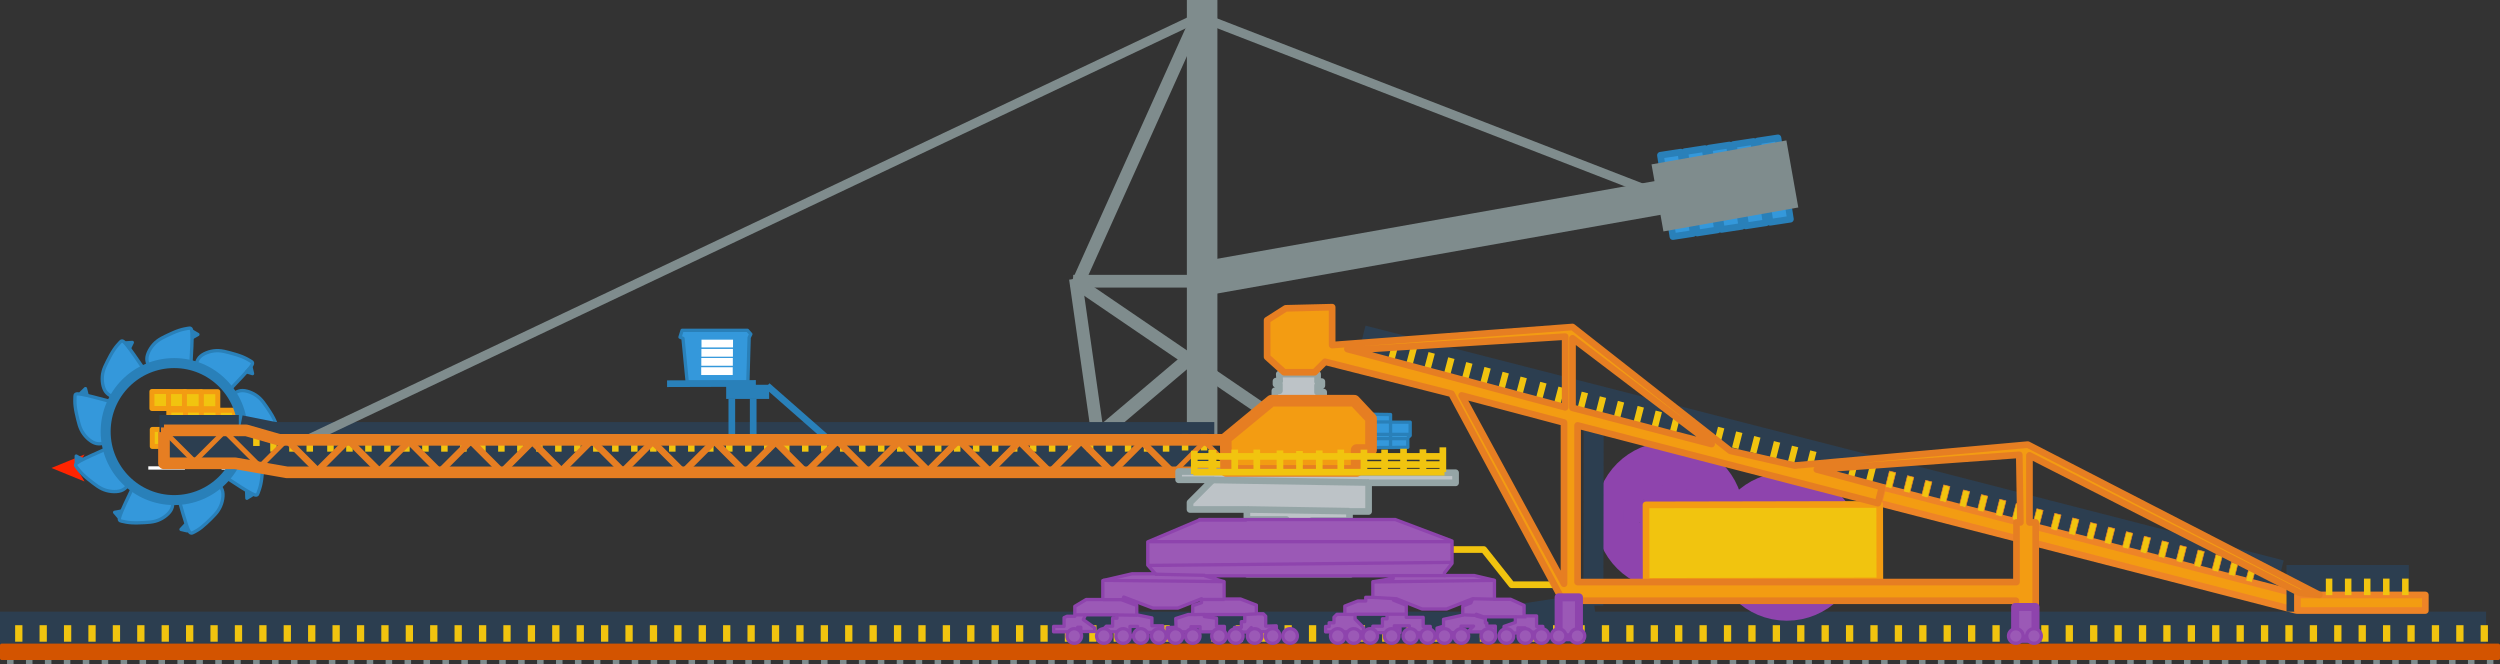 <?xml version="1.0" encoding="utf-8"?>
<!-- Generator: Adobe Illustrator 16.0.0, SVG Export Plug-In . SVG Version: 6.00 Build 0)  -->
<!DOCTYPE svg PUBLIC "-//W3C//DTD SVG 1.1//EN" "http://www.w3.org/Graphics/SVG/1.1/DTD/svg11.dtd">
<svg version="1.1" id="图层_1" xmlns="http://www.w3.org/2000/svg" xmlns:xlink="http://www.w3.org/1999/xlink" x="0px" y="0px"
     width="750.721px" height="199.423px" viewBox="3.842 0 750.721 199.423" enable-background="new 3.842 0 750.721 199.423"
     xml:space="preserve">

<rect x="3.842" y="0" width="750.721" height="199.423" fill="#333333" stroke="none"/>

<g>
	<g>
		<rect x="619.879" y="195.063" fill="#7F8C8D" width="1.96" height="4.36"/>
    <rect x="614.195" y="195.063" fill="#7F8C8D" width="1.96" height="4.36"/>
    <rect x="608.511" y="195.063" fill="#7F8C8D" width="1.96" height="4.36"/>
    <rect x="5.953" y="195.063" fill="#7F8C8D" width="1.959" height="4.36"/>
    <rect x="11.638" y="195.063" fill="#7F8C8D" width="1.959" height="4.36"/>
    <rect x="17.323" y="195.063" fill="#7F8C8D" width="1.959" height="4.36"/>
    <rect x="23.007" y="195.063" fill="#7F8C8D" width="1.959" height="4.36"/>
    <rect x="28.691" y="195.063" fill="#7F8C8D" width="1.96" height="4.36"/>
    <rect x="34.375" y="195.063" fill="#7F8C8D" width="1.96" height="4.36"/>
    <rect x="40.06" y="195.063" fill="#7F8C8D" width="1.96" height="4.36"/>
    <rect x="45.744" y="195.063" fill="#7F8C8D" width="1.96" height="4.36"/>
    <rect x="51.429" y="195.063" fill="#7F8C8D" width="1.96" height="4.36"/>
    <rect x="57.114" y="195.063" fill="#7F8C8D" width="1.96" height="4.36"/>
    <rect x="62.798" y="195.063" fill="#7F8C8D" width="1.96" height="4.36"/>
    <rect x="68.483" y="195.063" fill="#7F8C8D" width="1.96" height="4.36"/>
    <rect x="74.167" y="195.063" fill="#7F8C8D" width="1.96" height="4.36"/>
    <rect x="79.852" y="195.063" fill="#7F8C8D" width="1.96" height="4.36"/>
    <rect x="85.536" y="195.063" fill="#7F8C8D" width="1.959" height="4.36"/>
    <rect x="91.221" y="195.063" fill="#7F8C8D" width="1.959" height="4.36"/>
    <rect x="96.906" y="195.063" fill="#7F8C8D" width="1.959" height="4.36"/>
    <rect x="102.59" y="195.063" fill="#7F8C8D" width="1.959" height="4.36"/>
    <rect x="108.275" y="195.063" fill="#7F8C8D" width="1.96" height="4.36"/>
    <rect x="113.958" y="195.063" fill="#7F8C8D" width="1.96" height="4.36"/>
    <rect x="119.644" y="195.063" fill="#7F8C8D" width="1.959" height="4.36"/>
    <rect x="125.327" y="195.063" fill="#7F8C8D" width="1.96" height="4.36"/>
    <rect x="131.012" y="195.063" fill="#7F8C8D" width="1.96" height="4.36"/>
    <rect x="136.698" y="195.063" fill="#7F8C8D" width="1.959" height="4.36"/>
    <rect x="142.381" y="195.063" fill="#7F8C8D" width="1.96" height="4.36"/>
    <rect x="148.066" y="195.063" fill="#7F8C8D" width="1.96" height="4.36"/>
    <rect x="153.75" y="195.063" fill="#7F8C8D" width="1.959" height="4.36"/>
    <rect x="159.435" y="195.063" fill="#7F8C8D" width="1.96" height="4.36"/>
    <rect x="165.119" y="195.063" fill="#7F8C8D" width="1.96" height="4.36"/>
    <rect x="170.804" y="195.063" fill="#7F8C8D" width="1.959" height="4.36"/>
    <rect x="176.489" y="195.063" fill="#7F8C8D" width="1.96" height="4.36"/>
    <rect x="182.172" y="195.063" fill="#7F8C8D" width="1.96" height="4.36"/>
    <rect x="187.858" y="195.063" fill="#7F8C8D" width="1.959" height="4.36"/>
    <rect x="193.542" y="195.063" fill="#7F8C8D" width="1.96" height="4.36"/>
    <rect x="199.226" y="195.063" fill="#7F8C8D" width="1.96" height="4.36"/>
    <rect x="204.911" y="195.063" fill="#7F8C8D" width="1.959" height="4.36"/>
    <rect x="210.595" y="195.063" fill="#7F8C8D" width="1.96" height="4.36"/>
    <rect x="216.28" y="195.063" fill="#7F8C8D" width="1.96" height="4.36"/>
    <rect x="221.965" y="195.063" fill="#7F8C8D" width="1.959" height="4.36"/>
    <rect x="227.649" y="195.063" fill="#7F8C8D" width="1.96" height="4.36"/>
    <rect x="233.333" y="195.063" fill="#7F8C8D" width="1.96" height="4.36"/>
    <rect x="239.018" y="195.063" fill="#7F8C8D" width="1.959" height="4.36"/>
    <rect x="244.702" y="195.063" fill="#7F8C8D" width="1.96" height="4.36"/>
    <rect x="250.387" y="195.063" fill="#7F8C8D" width="1.96" height="4.36"/>
    <rect x="256.072" y="195.063" fill="#7F8C8D" width="1.959" height="4.36"/>
    <rect x="261.756" y="195.063" fill="#7F8C8D" width="1.96" height="4.36"/>
    <rect x="267.44" y="195.063" fill="#7F8C8D" width="1.96" height="4.36"/>
    <rect x="273.125" y="195.063" fill="#7F8C8D" width="1.96" height="4.36"/>
    <rect x="278.81" y="195.063" fill="#7F8C8D" width="1.96" height="4.36"/>
    <rect x="284.494" y="195.063" fill="#7F8C8D" width="1.959" height="4.36"/>
    <rect x="290.179" y="195.063" fill="#7F8C8D" width="1.96" height="4.36"/>
    <rect x="295.863" y="195.063" fill="#7F8C8D" width="1.96" height="4.36"/>
    <rect x="301.547" y="195.063" fill="#7F8C8D" width="1.96" height="4.36"/>
    <rect x="307.233" y="195.063" fill="#7F8C8D" width="1.959" height="4.36"/>
    <rect x="312.916" y="195.063" fill="#7F8C8D" width="1.96" height="4.36"/>
    <rect x="318.601" y="195.063" fill="#7F8C8D" width="1.96" height="4.36"/>
    <rect x="324.285" y="195.063" fill="#7F8C8D" width="1.959" height="4.36"/>
    <rect x="329.97" y="195.063" fill="#7F8C8D" width="1.96" height="4.36"/>
    <rect x="335.654" y="195.063" fill="#7F8C8D" width="1.96" height="4.36"/>
    <rect x="341.339" y="195.063" fill="#7F8C8D" width="1.959" height="4.36"/>
    <rect x="347.024" y="195.063" fill="#7F8C8D" width="1.96" height="4.36"/>
    <rect x="352.707" y="195.063" fill="#7F8C8D" width="1.96" height="4.36"/>
    <rect x="358.393" y="195.063" fill="#7F8C8D" width="1.959" height="4.36"/>
    <rect x="364.076" y="195.063" fill="#7F8C8D" width="1.96" height="4.36"/>
    <rect x="369.761" y="195.063" fill="#7F8C8D" width="1.96" height="4.36"/>
    <rect x="375.447" y="195.063" fill="#7F8C8D" width="1.959" height="4.36"/>
    <rect x="381.13" y="195.063" fill="#7F8C8D" width="1.96" height="4.36"/>
    <rect x="386.815" y="195.063" fill="#7F8C8D" width="1.96" height="4.36"/>
    <rect x="392.499" y="195.063" fill="#7F8C8D" width="1.959" height="4.36"/>
    <rect x="398.184" y="195.063" fill="#7F8C8D" width="1.96" height="4.36"/>
    <rect x="403.868" y="195.063" fill="#7F8C8D" width="1.96" height="4.36"/>
    <rect x="409.553" y="195.063" fill="#7F8C8D" width="1.959" height="4.36"/>
    <rect x="415.238" y="195.063" fill="#7F8C8D" width="1.96" height="4.36"/>
    <rect x="420.922" y="195.063" fill="#7F8C8D" width="1.959" height="4.36"/>
    <rect x="426.607" y="195.063" fill="#7F8C8D" width="1.96" height="4.36"/>
    <rect x="432.291" y="195.063" fill="#7F8C8D" width="1.96" height="4.36"/>
    <rect x="437.975" y="195.063" fill="#7F8C8D" width="1.96" height="4.36"/>
    <rect x="443.66" y="195.063" fill="#7F8C8D" width="1.96" height="4.36"/>
    <rect x="449.344" y="195.063" fill="#7F8C8D" width="1.96" height="4.36"/>
    <rect x="455.03" y="195.063" fill="#7F8C8D" width="1.959" height="4.36"/>
    <rect x="460.714" y="195.063" fill="#7F8C8D" width="1.96" height="4.36"/>
    <rect x="466.398" y="195.063" fill="#7F8C8D" width="1.96" height="4.36"/>
    <rect x="472.083" y="195.063" fill="#7F8C8D" width="1.959" height="4.36"/>
    <rect x="477.767" y="195.063" fill="#7F8C8D" width="1.96" height="4.36"/>
    <rect x="483.451" y="195.063" fill="#7F8C8D" width="1.96" height="4.36"/>
    <rect x="489.136" y="195.063" fill="#7F8C8D" width="1.959" height="4.36"/>
    <rect x="494.821" y="195.063" fill="#7F8C8D" width="1.96" height="4.36"/>
    <rect x="500.505" y="195.063" fill="#7F8C8D" width="1.96" height="4.36"/>
    <rect x="506.19" y="195.063" fill="#7F8C8D" width="1.959" height="4.36"/>
    <rect x="511.874" y="195.063" fill="#7F8C8D" width="1.96" height="4.36"/>
    <rect x="517.558" y="195.063" fill="#7F8C8D" width="1.96" height="4.36"/>
    <rect x="523.243" y="195.063" fill="#7F8C8D" width="1.959" height="4.36"/>
    <rect x="528.928" y="195.063" fill="#7F8C8D" width="1.96" height="4.36"/>
    <rect x="534.612" y="195.063" fill="#7F8C8D" width="1.96" height="4.36"/>
    <rect x="540.297" y="195.063" fill="#7F8C8D" width="1.959" height="4.36"/>
    <rect x="545.981" y="195.063" fill="#7F8C8D" width="1.96" height="4.36"/>
    <rect x="551.665" y="195.063" fill="#7F8C8D" width="1.96" height="4.36"/>
    <rect x="557.351" y="195.063" fill="#7F8C8D" width="1.959" height="4.36"/>
    <rect x="563.034" y="195.063" fill="#7F8C8D" width="1.96" height="4.36"/>
    <rect x="568.719" y="195.063" fill="#7F8C8D" width="1.96" height="4.36"/>
    <rect x="574.404" y="195.063" fill="#7F8C8D" width="1.959" height="4.36"/>
    <rect x="580.088" y="195.063" fill="#7F8C8D" width="1.96" height="4.36"/>
    <rect x="585.772" y="195.063" fill="#7F8C8D" width="1.96" height="4.36"/>
    <rect x="591.457" y="195.063" fill="#7F8C8D" width="1.959" height="4.36"/>
    <rect x="597.142" y="195.063" fill="#7F8C8D" width="1.96" height="4.36"/>
    <rect x="602.826" y="195.063" fill="#7F8C8D" width="1.959" height="4.36"/>
    <rect x="625.565" y="195.063" fill="#7F8C8D" width="1.96" height="4.36"/>
    <rect x="631.248" y="195.063" fill="#7F8C8D" width="1.96" height="4.36"/>
    <rect x="636.934" y="195.063" fill="#7F8C8D" width="1.959" height="4.36"/>
    <rect x="642.618" y="195.063" fill="#7F8C8D" width="1.96" height="4.36"/>
    <rect x="648.302" y="195.063" fill="#7F8C8D" width="1.96" height="4.36"/>
    <rect x="653.988" y="195.063" fill="#7F8C8D" width="1.959" height="4.36"/>
    <rect x="659.671" y="195.063" fill="#7F8C8D" width="1.96" height="4.36"/>
    <rect x="665.356" y="195.063" fill="#7F8C8D" width="1.96" height="4.36"/>
    <rect x="671.04" y="195.063" fill="#7F8C8D" width="1.959" height="4.36"/>
    <rect x="676.725" y="195.063" fill="#7F8C8D" width="1.96" height="4.36"/>
    <rect x="682.409" y="195.063" fill="#7F8C8D" width="1.96" height="4.36"/>
    <rect x="688.094" y="195.063" fill="#7F8C8D" width="1.959" height="4.36"/>
    <rect x="693.779" y="195.063" fill="#7F8C8D" width="1.96" height="4.36"/>
    <rect x="699.463" y="195.063" fill="#7F8C8D" width="1.96" height="4.36"/>
    <rect x="705.148" y="195.063" fill="#7F8C8D" width="1.959" height="4.36"/>
    <rect x="710.832" y="195.063" fill="#7F8C8D" width="1.96" height="4.36"/>
    <rect x="716.516" y="195.063" fill="#7F8C8D" width="1.96" height="4.36"/>
    <rect x="722.201" y="195.063" fill="#7F8C8D" width="1.959" height="4.36"/>
    <rect x="727.885" y="195.063" fill="#7F8C8D" width="1.96" height="4.36"/>
    <rect x="733.57" y="195.063" fill="#7F8C8D" width="1.96" height="4.36"/>
    <rect x="739.254" y="195.063" fill="#7F8C8D" width="1.959" height="4.36"/>
    <rect x="744.939" y="195.063" fill="#7F8C8D" width="1.96" height="4.36"/>
    <rect x="750.623" y="195.063" fill="#7F8C8D" width="1.96" height="4.36"/>
	</g>
  <line com-has-ani="true" com-name="com_pathway" fill="none" stroke="#2C3E50" stroke-width="14" stroke-linejoin="round" x1="0.663" y1="190.672" x2="750.381" y2="190.672"/>
  <rect x="4.342" y="193.773" fill="#D35400" stroke="#D35400" stroke-linejoin="round" width="749.721" height="3.927"/>
  <g>
		<rect x="8.389" y="187.739" fill="#F1C40F" width="2.188" height="4.957"/>
    <rect x="15.719" y="187.739" fill="#F1C40F" width="2.188" height="4.957"/>
    <rect x="23.049" y="187.739" fill="#F1C40F" width="2.188" height="4.957"/>
    <rect x="30.38" y="187.739" fill="#F1C40F" width="2.188" height="4.957"/>
    <rect x="37.71" y="187.739" fill="#F1C40F" width="2.188" height="4.957"/>
    <rect x="45.04" y="187.739" fill="#F1C40F" width="2.188" height="4.957"/>
    <rect x="52.37" y="187.739" fill="#F1C40F" width="2.188" height="4.957"/>
    <rect x="59.701" y="187.739" fill="#F1C40F" width="2.188" height="4.957"/>
    <rect x="67.031" y="187.739" fill="#F1C40F" width="2.188" height="4.957"/>
    <rect x="74.362" y="187.739" fill="#F1C40F" width="2.188" height="4.957"/>
    <rect x="81.692" y="187.739" fill="#F1C40F" width="2.188" height="4.957"/>
    <rect x="89.022" y="187.739" fill="#F1C40F" width="2.188" height="4.957"/>
    <rect x="96.353" y="187.739" fill="#F1C40F" width="2.188" height="4.957"/>
    <rect x="103.683" y="187.739" fill="#F1C40F" width="2.188" height="4.957"/>
    <rect x="111.014" y="187.739" fill="#F1C40F" width="2.188" height="4.957"/>
    <rect x="118.343" y="187.739" fill="#F1C40F" width="2.188" height="4.957"/>
    <rect x="125.673" y="187.739" fill="#F1C40F" width="2.188" height="4.957"/>
    <rect x="133.004" y="187.739" fill="#F1C40F" width="2.188" height="4.957"/>
    <rect x="140.334" y="187.739" fill="#F1C40F" width="2.188" height="4.957"/>
    <rect x="147.665" y="187.739" fill="#F1C40F" width="2.188" height="4.957"/>
    <rect x="154.994" y="187.739" fill="#F1C40F" width="2.188" height="4.957"/>
    <rect x="162.324" y="187.739" fill="#F1C40F" width="2.188" height="4.957"/>
    <rect x="169.656" y="187.739" fill="#F1C40F" width="2.188" height="4.957"/>
    <rect x="176.986" y="187.739" fill="#F1C40F" width="2.188" height="4.957"/>
    <rect x="184.317" y="187.739" fill="#F1C40F" width="2.188" height="4.957"/>
    <rect x="191.647" y="187.739" fill="#F1C40F" width="2.188" height="4.957"/>
    <rect x="198.977" y="187.739" fill="#F1C40F" width="2.188" height="4.957"/>
    <rect x="206.307" y="187.739" fill="#F1C40F" width="2.188" height="4.957"/>
    <rect x="213.637" y="187.739" fill="#F1C40F" width="2.188" height="4.957"/>
    <rect x="220.968" y="187.739" fill="#F1C40F" width="2.188" height="4.957"/>
    <rect x="228.298" y="187.739" fill="#F1C40F" width="2.188" height="4.957"/>
    <rect x="235.628" y="187.739" fill="#F1C40F" width="2.188" height="4.957"/>
    <rect x="242.958" y="187.739" fill="#F1C40F" width="2.188" height="4.957"/>
    <rect x="250.288" y="187.739" fill="#F1C40F" width="2.188" height="4.957"/>
    <rect x="257.619" y="187.739" fill="#F1C40F" width="2.188" height="4.957"/>
    <rect x="264.949" y="187.739" fill="#F1C40F" width="2.188" height="4.957"/>
    <rect x="272.281" y="187.739" fill="#F1C40F" width="2.188" height="4.957"/>
    <rect x="279.61" y="187.739" fill="#F1C40F" width="2.188" height="4.957"/>
    <rect x="286.94" y="187.739" fill="#F1C40F" width="2.188" height="4.957"/>
    <rect x="294.271" y="187.739" fill="#F1C40F" width="2.188" height="4.957"/>
    <rect x="301.601" y="187.739" fill="#F1C40F" width="2.188" height="4.957"/>
    <rect x="308.931" y="187.739" fill="#F1C40F" width="2.188" height="4.957"/>
    <rect x="316.261" y="187.739" fill="#F1C40F" width="2.188" height="4.957"/>
    <rect x="323.592" y="187.739" fill="#F1C40F" width="2.188" height="4.957"/>
    <rect x="330.922" y="187.739" fill="#F1C40F" width="2.188" height="4.957"/>
    <rect x="338.252" y="187.739" fill="#F1C40F" width="2.188" height="4.957"/>
    <rect x="345.582" y="187.739" fill="#F1C40F" width="2.188" height="4.957"/>
    <rect x="352.912" y="187.739" fill="#F1C40F" width="2.188" height="4.957"/>
    <rect x="360.243" y="187.739" fill="#F1C40F" width="2.188" height="4.957"/>
    <rect x="367.573" y="187.739" fill="#F1C40F" width="2.188" height="4.957"/>
    <rect x="374.904" y="187.739" fill="#F1C40F" width="2.188" height="4.957"/>
    <rect x="382.235" y="187.739" fill="#F1C40F" width="2.188" height="4.957"/>
    <rect x="389.564" y="187.739" fill="#F1C40F" width="2.188" height="4.957"/>
    <rect x="396.895" y="187.739" fill="#F1C40F" width="2.188" height="4.957"/>
    <rect x="404.225" y="187.739" fill="#F1C40F" width="2.188" height="4.957"/>
    <rect x="411.555" y="187.739" fill="#F1C40F" width="2.188" height="4.957"/>
    <rect x="418.886" y="187.739" fill="#F1C40F" width="2.188" height="4.957"/>
    <rect x="426.215" y="187.739" fill="#F1C40F" width="2.188" height="4.957"/>
    <rect x="433.546" y="187.739" fill="#F1C40F" width="2.188" height="4.957"/>
    <rect x="440.876" y="187.739" fill="#F1C40F" width="2.188" height="4.957"/>
    <rect x="448.207" y="187.739" fill="#F1C40F" width="2.188" height="4.957"/>
    <rect x="455.537" y="187.739" fill="#F1C40F" width="2.188" height="4.957"/>
    <rect x="462.867" y="187.739" fill="#F1C40F" width="2.188" height="4.957"/>
    <rect x="470.198" y="187.739" fill="#F1C40F" width="2.188" height="4.957"/>
    <rect x="477.528" y="187.739" fill="#F1C40F" width="2.188" height="4.957"/>
    <rect x="484.859" y="187.739" fill="#F1C40F" width="2.188" height="4.957"/>
    <rect x="492.189" y="187.739" fill="#F1C40F" width="2.188" height="4.957"/>
    <rect x="499.519" y="187.739" fill="#F1C40F" width="2.188" height="4.957"/>
    <rect x="506.849" y="187.739" fill="#F1C40F" width="2.188" height="4.957"/>
    <rect x="514.179" y="187.739" fill="#F1C40F" width="2.188" height="4.957"/>
    <rect x="521.51" y="187.739" fill="#F1C40F" width="2.188" height="4.957"/>
    <rect x="528.84" y="187.739" fill="#F1C40F" width="2.188" height="4.957"/>
    <rect x="536.171" y="187.739" fill="#F1C40F" width="2.188" height="4.957"/>
    <rect x="543.501" y="187.739" fill="#F1C40F" width="2.188" height="4.957"/>
    <rect x="550.83" y="187.739" fill="#F1C40F" width="2.188" height="4.957"/>
    <rect x="558.161" y="187.739" fill="#F1C40F" width="2.188" height="4.957"/>
    <rect x="565.491" y="187.739" fill="#F1C40F" width="2.188" height="4.957"/>
    <rect x="572.823" y="187.739" fill="#F1C40F" width="2.188" height="4.957"/>
    <rect x="580.153" y="187.739" fill="#F1C40F" width="2.188" height="4.957"/>
    <rect x="587.482" y="187.739" fill="#F1C40F" width="2.188" height="4.957"/>
    <rect x="594.813" y="187.739" fill="#F1C40F" width="2.188" height="4.957"/>
    <rect x="602.143" y="187.739" fill="#F1C40F" width="2.188" height="4.957"/>
    <rect x="609.474" y="187.739" fill="#F1C40F" width="2.188" height="4.957"/>
    <rect x="616.804" y="187.739" fill="#F1C40F" width="2.188" height="4.957"/>
    <rect x="624.135" y="187.739" fill="#F1C40F" width="2.188" height="4.957"/>
    <rect x="631.464" y="187.739" fill="#F1C40F" width="2.188" height="4.957"/>
    <rect x="638.794" y="187.739" fill="#F1C40F" width="2.188" height="4.957"/>
    <rect x="646.125" y="187.739" fill="#F1C40F" width="2.188" height="4.957"/>
    <rect x="653.455" y="187.739" fill="#F1C40F" width="2.188" height="4.957"/>
    <rect x="660.786" y="187.739" fill="#F1C40F" width="2.188" height="4.957"/>
    <rect x="668.115" y="187.739" fill="#F1C40F" width="2.188" height="4.957"/>
    <rect x="675.446" y="187.739" fill="#F1C40F" width="2.188" height="4.957"/>
    <rect x="682.777" y="187.739" fill="#F1C40F" width="2.188" height="4.957"/>
    <rect x="690.107" y="187.739" fill="#F1C40F" width="2.188" height="4.957"/>
    <rect x="697.438" y="187.739" fill="#F1C40F" width="2.188" height="4.957"/>
    <rect x="704.768" y="187.739" fill="#F1C40F" width="2.188" height="4.957"/>
    <rect x="712.097" y="187.739" fill="#F1C40F" width="2.188" height="4.957"/>
    <rect x="719.428" y="187.739" fill="#F1C40F" width="2.188" height="4.957"/>
    <rect x="726.758" y="187.739" fill="#F1C40F" width="2.188" height="4.957"/>
    <rect x="734.089" y="187.739" fill="#F1C40F" width="2.188" height="4.957"/>
    <rect x="741.419" y="187.739" fill="#F1C40F" width="2.188" height="4.957"/>
    <rect x="748.749" y="187.739" fill="#F1C40F" width="2.188" height="4.957"/>
	</g>
</g>
<g enable-background="new">
	<g com-name="draw">
		<line class="side-zero-scope-line" fill="none" stroke="#FFFFFF" stroke-miterlimit="10" stroke-dasharray="11,11" x1="367.374" y1="140.526" x2="26.342" y2="140.526"/>
	</g>
</g>
  <g com-has-ani="true" com-name="com_rotate_specify">
	<g>
		<polygon fill="#FF2400" points="19.281,140.526 29.231,136.46 26.87,140.526 29.231,144.59 					"/>
	</g>
    <g com-has-ani="true" com-name="com_rotate">
		<path com-has-ani="true" com-name="com_switch" fill="#2980B9" stroke="#2980B9" stroke-linejoin="round" d="M86.001,129.898l-1.878,0.106l1.032,1.574L86.001,129.898z"/>
      <path com-has-ani="true" com-name="com_switch" fill="#3498DB" stroke="#2980B9" stroke-linejoin="round" d="M76.586,130.627c3.648-0.353,7.298-0.703,9.06-1.057
			c1.759-0.353,1.628-0.704,1.414-1.347c-0.214-0.642-0.513-1.575-1.071-2.666c-0.56-1.09-1.377-2.34-2.089-3.38
			c-0.71-1.041-1.314-1.878-2.04-2.57c-0.725-0.694-1.57-1.251-2.482-1.654c-0.914-0.407-1.895-0.668-2.705-0.673
			c-0.811-0.003-1.45,0.249-1.969,0.534c-0.519,0.282-0.912,0.598-0.887,1.099c0.026,0.5,0.474,1.191,0.857,2.008
			s0.706,1.762,0.976,2.745c0.27,0.984,0.49,2.006,0.623,2.892c0.133,0.885,0.178,1.633,0.181,2.23
			c0.001,0.6-0.039,1.05-0.073,1.364c-0.032,0.313-0.058,0.492,0.067,0.525c0.123,0.029,0.394-0.085,0.5-0.128
			c0.106-0.046,0.046-0.021-0.013,0.007"/>
      <path com-has-ani="true" com-name="com_switch" fill="#2980B9" stroke="#2980B9" stroke-linejoin="round" d="M79.572,148.624l-1.661-0.886l0.065,1.881L79.572,148.624z"/>
      <path com-has-ani="true" com-name="com_switch" fill="#3498DB" stroke="#2980B9" stroke-linejoin="round" d="M71.669,143.346c3.067,2.012,6.134,4.021,7.727,4.848
			c1.594,0.828,1.712,0.472,1.947-0.165c0.236-0.636,0.586-1.549,0.833-2.75c0.248-1.198,0.389-2.688,0.487-3.943
			c0.097-1.256,0.148-2.285,0.02-3.28c-0.131-0.995-0.443-1.957-0.901-2.847c-0.457-0.888-1.058-1.705-1.689-2.214
			c-0.631-0.51-1.289-0.714-1.869-0.816c-0.582-0.104-1.086-0.104-1.379,0.302c-0.294,0.407-0.377,1.227-0.588,2.103
			c-0.211,0.878-0.553,1.815-0.958,2.752c-0.404,0.938-0.872,1.87-1.323,2.645c-0.451,0.775-0.884,1.387-1.258,1.855
			c-0.374,0.467-0.686,0.792-0.908,1.017c-0.224,0.226-0.354,0.35-0.277,0.45c0.077,0.103,0.36,0.18,0.471,0.212
			c0.112,0.03,0.049,0.014-0.014,0"/>
      <path com-has-ani="true" com-name="com_switch" fill="#3498DB" stroke="#2980B9" stroke-linejoin="round" d="M43.76,146.298c-1.584,3.306-3.167,6.614-3.774,8.303
			c-0.607,1.691-0.238,1.758,0.422,1.908c0.662,0.147,1.614,0.375,2.836,0.457c1.222,0.086,2.715,0.029,3.974-0.043
			c1.259-0.069,2.285-0.154,3.255-0.416c0.969-0.263,1.881-0.702,2.703-1.273c0.82-0.571,1.547-1.276,1.967-1.969
			c0.423-0.69,0.537-1.371,0.562-1.96c0.026-0.587-0.04-1.092-0.483-1.326c-0.443-0.237-1.264-0.209-2.163-0.305
			c-0.896-0.092-1.873-0.305-2.855-0.582c-0.982-0.276-1.97-0.616-2.797-0.959c-0.826-0.344-1.491-0.69-2.006-0.999
			c-0.514-0.307-0.878-0.577-1.131-0.767c-0.252-0.188-0.392-0.302-0.482-0.213c-0.09,0.088-0.131,0.383-0.146,0.495
			c-0.018,0.114-0.009,0.05-0.001-0.016"/>
      <path com-has-ani="true" com-name="com_switch" fill="#3498DB" stroke="#2980B9" stroke-linejoin="round" d="M57.593,150.066c0.836,2.939,1.672,5.877,2.255,7.592
			c0.583,1.716,0.913,2.208,1.229,2.365c0.318,0.16,0.623-0.013,1.137-0.292c0.513-0.279,1.232-0.662,2.131-1.371
			c0.9-0.706,1.982-1.738,2.877-2.622c0.896-0.889,1.608-1.633,2.161-2.471c0.552-0.839,0.945-1.771,1.182-2.742
			c0.237-0.971,0.314-1.98,0.171-2.777c-0.142-0.798-0.506-1.383-0.878-1.843c-0.372-0.457-0.752-0.789-1.241-0.673
			s-1.088,0.681-1.821,1.204c-0.734,0.523-1.605,1.012-2.524,1.455c-0.918,0.442-1.885,0.842-2.731,1.134
			c-0.846,0.29-1.576,0.47-2.164,0.579c-0.589,0.112-1.04,0.152-1.353,0.176c-0.315,0.024-0.495,0.034-0.503,0.16
			s0.155,0.371,0.218,0.469c0.065,0.095,0.027,0.043-0.01-0.01"/>
      <path com-has-ani="true" com-name="com_switch" fill="#3498DB" stroke="#2980B9" stroke-linejoin="round" d="M47.029,110.813c-2.07-3.025-4.139-6.054-5.298-7.425
			c-1.157-1.371-1.402-1.089-1.861-0.588c-0.461,0.495-1.133,1.207-1.817,2.224c-0.687,1.017-1.385,2.335-1.955,3.461
			c-0.569,1.126-1.009,2.057-1.267,3.027c-0.258,0.969-0.336,1.979-0.252,2.975c0.084,0.993,0.331,1.978,0.718,2.689
			c0.388,0.711,0.92,1.151,1.416,1.468c0.499,0.317,0.964,0.512,1.393,0.245c0.426-0.267,0.814-0.99,1.345-1.72
			c0.532-0.729,1.203-1.468,1.934-2.18c0.732-0.711,1.52-1.396,2.231-1.939c0.712-0.544,1.346-0.944,1.869-1.238
			c0.525-0.29,0.939-0.471,1.229-0.593c0.29-0.123,0.459-0.187,0.428-0.312c-0.033-0.124-0.267-0.302-0.356-0.376
			c-0.09-0.071-0.039-0.031,0.013,0.007"/>
      <path com-has-ani="true" com-name="com_switch" fill="#3498DB" stroke="#2980B9" stroke-linejoin="round" d="M37.005,120.557c-3.541-0.95-7.083-1.905-8.854-2.191
			c-1.771-0.288-1.773,0.087-1.798,0.766c-0.025,0.677-0.072,1.653,0.068,2.87c0.14,1.217,0.468,2.674,0.768,3.897
			c0.301,1.227,0.573,2.219,1.007,3.125c0.434,0.904,1.033,1.723,1.745,2.424c0.711,0.702,1.538,1.29,2.296,1.575
			c0.757,0.288,1.447,0.278,2.03,0.194c0.584-0.085,1.064-0.239,1.216-0.721c0.151-0.478-0.025-1.28-0.098-2.18
			c-0.073-0.9-0.042-1.899,0.05-2.914c0.093-1.016,0.245-2.05,0.432-2.925c0.186-0.876,0.407-1.593,0.617-2.154
			c0.208-0.562,0.404-0.969,0.546-1.252c0.14-0.282,0.227-0.44,0.122-0.512c-0.104-0.074-0.398-0.06-0.514-0.055
			c-0.115,0.005-0.05,0,0.014-0.005"/>
      <path com-has-ani="true" com-name="com_switch" fill="#3498DB" stroke="#2980B9" stroke-linejoin="round" d="M36.009,134.663c-3.355,1.481-6.709,2.964-8.268,3.851
			s-1.324,1.182-0.918,1.724c0.406,0.541,0.982,1.334,1.854,2.193c0.873,0.861,2.042,1.787,3.044,2.554
			c1.002,0.765,1.837,1.366,2.745,1.801c0.907,0.432,1.884,0.691,2.879,0.791c0.994,0.098,2.005,0.036,2.775-0.214
			c0.771-0.252,1.3-0.691,1.702-1.126c0.402-0.431,0.679-0.852,0.497-1.322c-0.184-0.468-0.825-0.981-1.447-1.637
			c-0.621-0.654-1.224-1.451-1.789-2.299c-0.567-0.849-1.096-1.752-1.501-2.55c-0.402-0.799-0.682-1.495-0.873-2.063
			c-0.189-0.569-0.292-1.009-0.36-1.317c-0.068-0.308-0.1-0.485-0.228-0.476s-0.346,0.204-0.433,0.279s-0.039,0.03,0.008-0.012"/>
      <path com-has-ani="true" com-name="com_switch" fill="#3498DB" stroke="#2980B9" stroke-linejoin="round" d="M72.77,117.099c2.536-2.649,5.073-5.296,6.177-6.71
			c1.104-1.416,0.775-1.599,0.193-1.945s-1.417-0.858-2.551-1.32c-1.135-0.462-2.569-0.876-3.788-1.2
			c-1.217-0.326-2.22-0.566-3.223-0.619c-1.002-0.055-2.007,0.076-2.965,0.364c-0.957,0.288-1.869,0.731-2.485,1.257
			c-0.617,0.524-0.938,1.136-1.145,1.688c-0.207,0.553-0.301,1.048,0.045,1.412c0.346,0.361,1.136,0.594,1.959,0.962
			c0.825,0.368,1.684,0.876,2.531,1.444c0.846,0.569,1.679,1.2,2.357,1.785c0.679,0.586,1.201,1.124,1.594,1.576
			s0.656,0.821,0.835,1.08c0.18,0.261,0.279,0.411,0.392,0.354c0.113-0.057,0.243-0.323,0.294-0.426
			c0.051-0.104,0.024-0.045-0.003,0.015"/>
      <path com-has-ani="true" com-name="com_switch" fill="#3498DB" stroke="#2980B9" stroke-linejoin="round" d="M61.172,109.294c0.205-3.661,0.408-7.324,0.326-9.117
			c-0.081-1.792-0.45-1.714-1.119-1.6c-0.667,0.115-1.634,0.27-2.797,0.654c-1.163,0.388-2.519,1.009-3.657,1.554
			c-1.137,0.545-2.053,1.015-2.849,1.626c-0.796,0.611-1.474,1.364-2.013,2.207c-0.541,0.842-0.945,1.771-1.072,2.57
			c-0.125,0.8,0.027,1.471,0.229,2.025c0.203,0.555,0.453,0.993,0.954,1.043c0.5,0.05,1.247-0.288,2.114-0.543
			c0.865-0.257,1.849-0.431,2.862-0.55c1.013-0.119,2.056-0.181,2.951-0.179c0.895,0.003,1.643,0.072,2.235,0.161
			c0.593,0.087,1.032,0.196,1.336,0.277c0.306,0.079,0.479,0.131,0.53,0.014c0.049-0.116-0.026-0.402-0.054-0.514
			c-0.029-0.112-0.012-0.05,0.006,0.014"/>
      <path com-has-ani="true" com-name="com_switch" fill="#2980B9" stroke="#2980B9" stroke-linejoin="round" d="M39.494,155.279l0.624-1.775l-1.85,0.347L39.494,155.279z"/>
      <path com-has-ani="true" com-name="com_switch" fill="#2980B9" stroke="#2980B9" stroke-linejoin="round" d="M26.746,138.833l1.622-0.957l-1.639-0.926L26.746,138.833z"/>
      <path com-has-ani="true" com-name="com_switch" fill="#2980B9" stroke="#2980B9" stroke-linejoin="round" d="M28.156,118.006l1.809,0.514l-0.459-1.823L28.156,118.006z"/>
      <path com-has-ani="true" com-name="com_switch" fill="#2980B9" stroke="#2980B9" stroke-linejoin="round" d="M41.697,102.96l1.051,1.559l0.825-1.689L41.697,102.96z"/>
      <path com-has-ani="true" com-name="com_switch" fill="#2980B9" stroke="#2980B9" stroke-linejoin="round" d="M61.642,99.492l-0.007,1.88l1.634-0.934L61.642,99.492z"/>
      <path com-has-ani="true" com-name="com_switch" fill="#2980B9" stroke="#2980B9" stroke-linejoin="round" d="M79.239,110.363l-1.367,1.292l1.803,0.538L79.239,110.363z"/>
      <path com-has-ani="true" com-name="com_switch" fill="#2980B9" stroke="#2980B9" stroke-linejoin="round" d="M60.032,159.404l-0.548-1.802l-1.287,1.374L60.032,159.404z"/>
	</g>
    <g com-has-ani="true" com-name="com_dabi">
      <g>
		<rect x="49.46" y="117.565" fill="#F1C40F" stroke="#F39C12" stroke-width="1.5" stroke-linejoin="round" width="5.01" height="5.094"/>

        <rect x="64.231" y="117.624" fill="#F1C40F" stroke="#F39C12" stroke-width="1.5" stroke-linejoin="round" width="5.01" height="5.094"/>

        <rect x="54.461" y="117.581" fill="#F1C40F" stroke="#F39C12" stroke-width="1.5" stroke-linejoin="round" width="5.01" height="5.096"/>

        <rect x="59.229" y="117.606" fill="#F1C40F" stroke="#F39C12" stroke-width="1.5" stroke-linejoin="round" width="5.011" height="5.096"/>

        <rect x="54.536" y="123.124" fill="#F1C40F" stroke="#F39C12" stroke-width="1.5" stroke-linejoin="round" width="5.01" height="5.096"/>

        <rect x="69.307" y="123.184" fill="#F1C40F" stroke="#F39C12" stroke-width="1.5" stroke-linejoin="round" width="5.01" height="5.095"/>

        <rect x="59.537" y="123.141" fill="#F1C40F" stroke="#F39C12" stroke-width="1.5" stroke-linejoin="round" width="5.01" height="5.095"/>

        <rect x="64.305" y="123.167" fill="#F1C40F" stroke="#F39C12" stroke-width="1.5" stroke-linejoin="round" width="5.01" height="5.096"/>
<!--        <path com-has-ani="true" com-name="com_stroke" fill="none" stroke="#2980B9" stroke-width="3" stroke-linejoin="round" d="M59.484,113.52c8.881,0,16.08,7.199,16.08,16.08-->
<!--			s-7.199,16.08-16.08,16.08s-16.08-7.199-16.08-16.08S50.603,113.52,59.484,113.52z"/>-->
        <path com-has-ani="true" com-name="com_stroke" fill="none" stroke="#2980B9" stroke-width="3" stroke-linejoin="round" d="M56.142,109.029
				c11.363,0,20.571,9.21,20.571,20.571s-9.208,20.571-20.571,20.571c-11.361,0-20.571-9.21-20.571-20.571
				S44.781,109.029,56.142,109.029z"/>

        <rect x="59.34" y="129.004" fill="#F1C40F" stroke="#F39C12" stroke-width="1.5" stroke-linejoin="round" width="5.01" height="5.096"/>

        <rect x="49.571" y="128.961" fill="#F1C40F" stroke="#F39C12" stroke-width="1.5" stroke-linejoin="round" width="5.01" height="5.096"/>

        <rect x="54.573" y="128.979" fill="#F1C40F" stroke="#F39C12" stroke-width="1.5" stroke-linejoin="round" width="5.01" height="5.095"/>

        <rect x="64.341" y="129.021" fill="#F1C40F" stroke="#F39C12" stroke-width="1.5" stroke-linejoin="round" width="5.01" height="5.095"/>
        <path fill="#7F8C8D" d="M328.673,83.44l6.897,48.361l-3.782,0.539l-6.898-48.36L328.673,83.44z"/>
        <path fill="#7F8C8D" d="M361.926,109.502l-26.845,22.715l-2.628-3.105l26.845-22.715L361.926,109.502z"/>
        <rect x="360.245" fill="#7F8C8D" width="9.171" height="132.135"/>
	</g>
      <g>

				<line com-has-ani="true" com-name="com_spiral" fill="none" stroke="#2C3E50" stroke-width="14" stroke-linejoin="round" x1="51.734" y1="131.622" x2="75.552" y2="131.622"/>
        <path com-has-ani="true" com-name="com_spiral" fill="#E74C3C" stroke="#2C3E50" stroke-width="14" stroke-linejoin="round" d="M85.133,133.738
				c0.045,0,182.859,0,274.289,0h9.057l0,0"/>

        <line com-has-ani="true" com-name="com_spiral" fill="none" stroke="#2C3E50" stroke-width="14" stroke-linejoin="round" x1="75.309" y1="131.609" x2="86.813" y2="133.899"/>
		</g>
      <g>
		<path fill="#3498DB" stroke="#2980B9" stroke-linejoin="round" d="M208.676,99.194h19.614l1.02,1.146l-0.51,1.02l-0.382,13.373
			h-18.214l-1.274-13.119l-0.891-0.381l0.316-1.014L208.676,99.194z"/>
        <rect x="214.492" y="101.997" fill="#FFFFFF" width="9.468" height="2.335"/>
        <rect x="214.463" y="104.778" fill="#FFFFFF" width="9.468" height="2.334"/>
        <rect x="214.435" y="107.497" fill="#FFFFFF" width="9.468" height="2.335"/>
        <rect x="214.405" y="110.278" fill="#FFFFFF" width="9.469" height="2.334"/>
        <rect x="221.901" y="115.545" fill="#2980B9" width="12.907" height="4.246"/>

        <line fill="none" stroke="#2980B9" stroke-width="2" stroke-linejoin="round" x1="234.263" y1="115.849" x2="252.764" y2="132.096"/>

        <line fill="none" stroke="#2980B9" stroke-width="2" stroke-linejoin="round" x1="204.155" y1="115.223" x2="230.817" y2="115.138"/>

        <line fill="none" stroke="#2980B9" stroke-width="2" stroke-linejoin="round" x1="223.599" y1="119.706" x2="223.599" y2="131.594"/>

        <line fill="none" stroke="#2980B9" stroke-width="2" stroke-linejoin="round" x1="230.019" y1="119.685" x2="230.019" y2="131.86"/>
        <path fill="#7F8C8D" d="M96.107,133.558L362.453,7.303l-1.18-2.488L94.928,131.07L96.107,133.558z"/>
        <rect x="326.11" y="82.536" fill="#7F8C8D" width="34.391" height="3.821"/>
        <path fill="#7F8C8D" d="M367.994,7.959l130.084,50.447l0.996-2.567L368.99,5.392L367.994,7.959z"/>
        <path fill="#7F8C8D" d="M325.6,84.6l34.38-76.407l3.484,1.568l-34.379,76.407L325.6,84.6z"/>
        <path fill="#7F8C8D" d="M366.103,88.717L364.306,78.6l138.028-24.51l1.797,10.118L366.103,88.717z"/>
        <path fill="#3498DB" stroke="#2980B9" stroke-width="2" stroke-linejoin="round" d="M502.456,46.616l6.106-0.934l3.737,24.425
			l-6.106,0.935L502.456,46.616z"/>
        <path fill="#3498DB" stroke="#2980B9" stroke-width="2" stroke-linejoin="round" d="M509.752,45.545l6.106-0.934l3.736,24.425
			l-6.105,0.935L509.752,45.545z"/>
        <path fill="#3498DB" stroke="#2980B9" stroke-width="2" stroke-linejoin="round" d="M517.047,44.474l6.107-0.934l3.736,24.425
			l-6.105,0.935L517.047,44.474z"/>
        <path fill="#3498DB" stroke="#2980B9" stroke-width="2" stroke-linejoin="round" d="M524.343,43.403l6.106-0.934l3.737,24.425
			l-6.106,0.935L524.343,43.403z"/>
        <path fill="#3498DB" stroke="#2980B9" stroke-width="2" stroke-linejoin="round" d="M531.639,42.333l6.105-0.934l3.737,24.425
			l-6.105,0.934L531.639,42.333z"/>
        <path fill="#7F8C8D" d="M327.372,82.798l56.852,38.748l-2.151,3.158L325.22,85.956L327.372,82.798z"/>
        <g>
        <rect x="79.859" y="128.963" fill="#F1C40F" width="1.953" height="4.957"/>
          <rect x="84.99" y="130.672" fill="#F1C40F" width="1.953" height="4.957"/>
          <rect x="90.693" y="130.672" fill="#F1C40F" width="1.952" height="4.957"/>
          <rect x="95.886" y="130.672" fill="#F1C40F" width="1.952" height="4.957"/>
          <rect x="102.098" y="130.672" fill="#F1C40F" width="1.953" height="4.957"/>
          <rect x="107.801" y="130.672" fill="#F1C40F" width="1.952" height="4.957"/>
          <rect x="113.503" y="130.672" fill="#F1C40F" width="1.953" height="4.957"/>
          <rect x="119.206" y="130.672" fill="#F1C40F" width="1.953" height="4.957"/>
          <rect x="124.909" y="130.672" fill="#F1C40F" width="1.953" height="4.957"/>
          <rect x="130.613" y="130.672" fill="#F1C40F" width="1.953" height="4.957"/>
          <rect x="136.315" y="130.672" fill="#F1C40F" width="1.953" height="4.957"/>
          <rect x="142.018" y="130.672" fill="#F1C40F" width="1.953" height="4.957"/>
          <rect x="147.721" y="130.672" fill="#F1C40F" width="1.953" height="4.957"/>
          <rect x="153.424" y="130.672" fill="#F1C40F" width="1.953" height="4.957"/>
          <rect x="159.127" y="130.672" fill="#F1C40F" width="1.952" height="4.957"/>
          <rect x="164.829" y="130.672" fill="#F1C40F" width="1.953" height="4.957"/>
          <rect x="170.532" y="130.672" fill="#F1C40F" width="1.953" height="4.957"/>
          <rect x="176.236" y="130.672" fill="#F1C40F" width="1.953" height="4.957"/>
          <rect x="181.939" y="130.672" fill="#F1C40F" width="1.953" height="4.957"/>
          <rect x="187.642" y="130.672" fill="#F1C40F" width="1.952" height="4.957"/>
          <rect x="193.344" y="130.672" fill="#F1C40F" width="1.953" height="4.957"/>
          <rect x="199.047" y="130.672" fill="#F1C40F" width="1.953" height="4.957"/>
          <rect x="204.75" y="130.672" fill="#F1C40F" width="1.953" height="4.957"/>
          <rect x="210.453" y="130.672" fill="#F1C40F" width="1.953" height="4.957"/>
          <rect x="216.156" y="130.672" fill="#F1C40F" width="1.953" height="4.957"/>
          <rect x="221.859" y="130.672" fill="#F1C40F" width="1.953" height="4.957"/>
          <rect x="227.562" y="130.672" fill="#F1C40F" width="1.953" height="4.957"/>
          <rect x="233.265" y="130.672" fill="#F1C40F" width="1.953" height="4.957"/>
          <rect x="238.968" y="130.672" fill="#F1C40F" width="1.952" height="4.957"/>
          <rect x="244.67" y="130.672" fill="#F1C40F" width="1.953" height="4.957"/>
          <rect x="250.373" y="130.672" fill="#F1C40F" width="1.953" height="4.957"/>
          <rect x="256.076" y="130.672" fill="#F1C40F" width="1.953" height="4.957"/>
          <rect x="261.78" y="130.672" fill="#F1C40F" width="1.953" height="4.957"/>
          <rect x="267.482" y="130.672" fill="#F1C40F" width="1.953" height="4.957"/>
          <rect x="273.185" y="130.672" fill="#F1C40F" width="1.953" height="4.957"/>
          <rect x="278.888" y="130.672" fill="#F1C40F" width="1.953" height="4.957"/>
          <rect x="284.591" y="130.672" fill="#F1C40F" width="1.953" height="4.957"/>
          <rect x="290.294" y="130.672" fill="#F1C40F" width="1.953" height="4.957"/>
          <rect x="295.996" y="130.672" fill="#F1C40F" width="1.953" height="4.957"/>
          <rect x="301.699" y="130.672" fill="#F1C40F" width="1.953" height="4.957"/>
          <rect x="307.403" y="130.672" fill="#F1C40F" width="1.953" height="4.957"/>
          <rect x="313.106" y="130.672" fill="#F1C40F" width="1.952" height="4.957"/>
          <rect x="318.808" y="130.672" fill="#F1C40F" width="1.953" height="4.957"/>
          <rect x="324.511" y="130.672" fill="#F1C40F" width="1.953" height="4.957"/>
          <rect x="330.214" y="130.672" fill="#F1C40F" width="1.953" height="4.957"/>
          <rect x="335.917" y="130.672" fill="#F1C40F" width="1.953" height="4.957"/>
          <rect x="341.619" y="130.672" fill="#F1C40F" width="1.953" height="4.957"/>
          <rect x="347.323" y="130.672" fill="#F1C40F" width="1.953" height="4.957"/>
          <rect x="353.026" y="130.672" fill="#F1C40F" width="1.953" height="4.957"/>

          <line fill="none" stroke="#E67E22" stroke-width="2" stroke-linejoin="round" x1="89.729" y1="131.886" x2="99.448" y2="141.605"/>
          <line fill="none" stroke="#E67E22" stroke-width="2" stroke-linejoin="round" x1="117.78" y1="141.5" x2="108.326" y2="132.047"/>

          <line fill="none" stroke="#E67E22" stroke-width="2" stroke-linejoin="round" x1="108.719" y1="131.838" x2="99.266" y2="141.292"/>

          <line fill="none" stroke="#E67E22" stroke-width="2" stroke-linejoin="round" x1="136.057" y1="141.915" x2="126.605" y2="132.461"/>

          <line fill="none" stroke="#E67E22" stroke-width="2" stroke-linejoin="round" x1="126.995" y1="132.252" x2="117.543" y2="141.706"/>

          <line fill="none" stroke="#E67E22" stroke-width="2" stroke-linejoin="round" x1="154.558" y1="141.771" x2="145.105" y2="132.318"/>

          <line fill="none" stroke="#E67E22" stroke-width="2" stroke-linejoin="round" x1="145.496" y1="132.109" x2="136.043" y2="141.562"/>

          <line fill="none" stroke="#E67E22" stroke-width="2" stroke-linejoin="round" x1="172.835" y1="141.778" x2="163.383" y2="132.325"/>

          <line fill="none" stroke="#E67E22" stroke-width="2" stroke-linejoin="round" x1="163.774" y1="132.523" x2="154.321" y2="141.976"/>

          <line fill="none" stroke="#E67E22" stroke-width="2" stroke-linejoin="round" x1="190.938" y1="141.572" x2="181.486" y2="132.12"/>

          <line fill="none" stroke="#E67E22" stroke-width="2" stroke-linejoin="round" x1="181.876" y1="131.911" x2="172.424" y2="141.363"/>

          <line fill="none" stroke="#E67E22" stroke-width="2" stroke-linejoin="round" x1="209.215" y1="141.986" x2="199.762" y2="132.534"/>

          <line fill="none" stroke="#E67E22" stroke-width="2" stroke-linejoin="round" x1="200.155" y1="132.325" x2="190.701" y2="141.777"/>

          <line fill="none" stroke="#E67E22" stroke-width="2" stroke-linejoin="round" x1="227.716" y1="141.842" x2="218.263" y2="132.39"/>

          <line fill="none" stroke="#E67E22" stroke-width="2" stroke-linejoin="round" x1="218.654" y1="132.181" x2="209.202" y2="141.633"/>

          <line fill="none" stroke="#E67E22" stroke-width="2" stroke-linejoin="round" x1="245.993" y1="142.002" x2="236.54" y2="132.549"/>

          <line fill="none" stroke="#E67E22" stroke-width="2" stroke-linejoin="round" x1="236.932" y1="132.595" x2="227.479" y2="142.047"/>

          <line fill="none" stroke="#E67E22" stroke-width="2" stroke-linejoin="round" x1="264.692" y1="141.76" x2="255.24" y2="132.309"/>

          <line fill="none" stroke="#E67E22" stroke-width="2" stroke-linejoin="round" x1="255.63" y1="132.099" x2="246.177" y2="141.551"/>

          <line fill="none" stroke="#E67E22" stroke-width="2" stroke-linejoin="round" x1="282.969" y1="141.768" x2="273.516" y2="132.315"/>

          <line fill="none" stroke="#E67E22" stroke-width="2" stroke-linejoin="round" x1="273.907" y1="132.513" x2="264.455" y2="141.965"/>

          <line fill="none" stroke="#E67E22" stroke-width="2" stroke-linejoin="round" x1="301.072" y1="141.562" x2="291.618" y2="132.11"/>
          <line fill="none" stroke="#E67E22" stroke-width="2" stroke-linejoin="round" x1="292.01" y1="131.9" x2="282.557" y2="141.353"/>

          <line fill="none" stroke="#E67E22" stroke-width="2" stroke-linejoin="round" x1="319.349" y1="141.976" x2="309.897" y2="132.523"/>

          <line fill="none" stroke="#E67E22" stroke-width="2" stroke-linejoin="round" x1="310.287" y1="132.314" x2="300.834" y2="141.766"/>

          <line fill="none" stroke="#E67E22" stroke-width="2" stroke-linejoin="round" x1="337.849" y1="141.833" x2="328.397" y2="132.379"/>

          <line fill="none" stroke="#E67E22" stroke-width="2" stroke-linejoin="round" x1="328.788" y1="132.17" x2="319.335" y2="141.624"/>

          <line fill="none" stroke="#E67E22" stroke-width="2" stroke-linejoin="round" x1="356.126" y1="141.992" x2="346.674" y2="132.54"/>

          <line fill="none" stroke="#E67E22" stroke-width="2" stroke-linejoin="round" x1="347.066" y1="132.584" x2="337.613" y2="142.038"/>
          <rect x="358.729" y="130.316" fill="#F1C40F" width="1.953" height="4.957"/>
          <rect x="364.432" y="130.316" fill="#F1C40F" width="1.953" height="4.957"/>

          <line fill="none" stroke="#E67E22" stroke-width="1.5" stroke-linejoin="round" x1="81.92" y1="140.09" x2="89.927" y2="132.084"/>

          <line fill="none" stroke="#E67E22" stroke-width="1.5" stroke-linejoin="round" x1="71.349" y1="129.491" x2="81.998" y2="140.139"/>

          <line fill="none" stroke="#E67E22" stroke-width="1.5" stroke-linejoin="round" x1="61.923" y1="138.879" x2="71.376" y2="129.428"/>

          <line fill="none" stroke="#E67E22" stroke-width="1.5" stroke-linejoin="round" x1="52.862" y1="129.218" x2="62.315" y2="138.67"/>
          <rect x="52.19" y="128.351" fill="#E67E22" width="1.735" height="1.68"/>
          <path fill="none" stroke="#E67E22" stroke-width="3.5" stroke-linejoin="round" d="M53.083,129.772v9.355h21.394l15.505,2.709
			h304.403l0.072-9.739l-22.777-0.021H87.689l-9.922-2.847H53.083"/>

          <line fill="none" stroke="#E67E22" stroke-width="1.5" stroke-linejoin="round" x1="365.729" y1="132.444" x2="356.277" y2="141.896"/>

          <line fill="none" stroke="#E67E22" stroke-width="1.5" stroke-linejoin="round" x1="374.79" y1="141.851" x2="365.337" y2="132.398"/>
      </g>
      <g>
          <path fill="#7F8C8D" d="M503.351,69.493l-3.575-20.133l40.497-7.191l3.575,20.133L503.351,69.493z"/>
    </g>
  </g>
    </g>

</g>

<g com-has-ani="true" com-name="com_weixing">
  <g com-has-ani="true" com-name="com_vehicle_down" opacity="0">
	<g>
		<line com-has-ani="true" com-name="com_vehiclebelt" fill="none" stroke="#2C3E50" stroke-width="8" stroke-linejoin="round" x1="693.069" y1="176.134" x2="614.413" y2="172.792"/>
    <line com-has-ani="true" com-name="com_vehiclebelt" fill="none" stroke="#2C3E50" stroke-width="9" stroke-linejoin="round" x1="609.128" y1="172.249" x2="568.489" y2="172.249"/>
	</g>
    <g>
		<path fill="#F39C12" stroke="#E67E22" stroke-width="2" stroke-linejoin="round" d="M615.262,175.213l78.766,3.609l-0.223,4.328
			l-78.767-3.608L615.262,175.213z"/>
      <path fill="#F1C40F" d="M623.361,170.245l-0.21,4.951l1.951,0.084l0.21-4.952L623.361,170.245z"/>
      <path fill="#F1C40F" d="M628.756,170.473l-0.211,4.953l1.952,0.083l0.21-4.952L628.756,170.473z"/>
      <path fill="#F1C40F" d="M634.153,170.704l-0.211,4.951l1.952,0.084l0.21-4.952L634.153,170.704z"/>
      <path fill="#F1C40F" d="M639.548,170.932l-0.211,4.952l1.952,0.083l0.21-4.951L639.548,170.932z"/>
      <path fill="#F1C40F" d="M644.944,171.162l-0.21,4.952l1.95,0.084l0.211-4.953L644.944,171.162z"/>
      <path fill="#F1C40F" d="M650.339,171.391l-0.21,4.952l1.951,0.083l0.211-4.953L650.339,171.391z"/>
      <path fill="#F1C40F" d="M661.131,171.85l-0.21,4.951l1.951,0.083l0.21-4.952L661.131,171.85z"/>
      <path fill="#F1C40F" d="M666.768,172.167l-0.21,4.952l1.951,0.084l0.21-4.953L666.768,172.167z"/>
      <path fill="#F1C40F" d="M655.735,171.621l-0.209,4.952l1.95,0.082l0.21-4.951L655.735,171.621z"/>
      <path fill="#F1C40F" d="M677.617,172.602l-0.21,4.953l1.951,0.083l0.211-4.952L677.617,172.602z"/>
      <path fill="#F1C40F" d="M617.965,170.016l-0.211,4.951l1.951,0.083l0.211-4.952L617.965,170.016z"/>
      <path fill="#F1C40F" d="M672.222,172.374l-0.21,4.953l1.951,0.082l0.211-4.952L672.222,172.374z"/>
      <path fill="#F1C40F" d="M683.255,172.921l-0.21,4.952l1.95,0.083l0.211-4.952L683.255,172.921z"/>
	</g>
    <g>
		<rect x="570.917" y="169.323" fill="#F1C40F" width="1.953" height="4.957"/>
      <rect x="576.318" y="169.323" fill="#F1C40F" width="1.952" height="4.957"/>
      <rect x="581.718" y="169.323" fill="#F1C40F" width="1.953" height="4.957"/>
      <rect x="587.119" y="169.323" fill="#F1C40F" width="1.953" height="4.957"/>
      <rect x="597.92" y="169.323" fill="#F1C40F" width="1.953" height="4.957"/>
      <rect x="603.566" y="169.401" fill="#F1C40F" width="1.953" height="4.957"/>
      <rect x="592.52" y="169.323" fill="#F1C40F" width="1.953" height="4.957"/>
	</g>
</g>
  <g com-has-ani="true" com-name="com_vehicle_up" opacity="1">
    <path com-has-ani="true" com-name="com_vehiclebelt" fill="none" stroke="#2C3E50" stroke-width="14" stroke-linejoin="round" d="M687.86,175.071l-69.783-17.936l-53.117-13.652"
    />
    <g>
		<path fill="#F39C12" stroke="#EE8427" stroke-width="2" stroke-linejoin="round" d="M569.233,146.344l125.116,32.219l-1.205,4.68
			l-125.117-32.217L569.233,146.344z"/>
      <path fill="#F1C40F" stroke="#EE8427" stroke-width="0.2" stroke-linejoin="round" d="M571.222,141.447l-1.225,4.804l1.892,0.482
			l1.227-4.803L571.222,141.447z"/>
      <path fill="#F1C40F" stroke="#EE8427" stroke-width="0.2" stroke-linejoin="round" d="M576.64,142.833l-1.226,4.803l1.892,0.483
			l1.227-4.803L576.64,142.833z"/>
      <path fill="#F1C40F" stroke="#EE8427" stroke-width="0.2" stroke-linejoin="round" d="M582.079,144.225l-1.226,4.803l1.893,0.482
			l1.226-4.803L582.079,144.225z"/>
      <path fill="#F1C40F" stroke="#EE8427" stroke-width="0.2" stroke-linejoin="round" d="M587.496,145.611l-1.226,4.803l1.893,0.481
			l1.226-4.803L587.496,145.611z"/>
      <path fill="#F1C40F" stroke="#EE8427" stroke-width="0.2" stroke-linejoin="round" d="M593.421,147.125l-1.226,4.803l1.893,0.483
			l1.226-4.803L593.421,147.125z"/>
      <path fill="#F1C40F" stroke="#EE8427" stroke-width="0.2" stroke-linejoin="round" d="M598.838,148.512l-1.226,4.803l1.893,0.482
			l1.226-4.803L598.838,148.512z"/>
      <path fill="#F1C40F" stroke="#EE8427" stroke-width="0.2" stroke-linejoin="round" d="M604.326,149.917l-1.225,4.803l1.892,0.482
			l1.227-4.803L604.326,149.917z"/>
      <path fill="#F1C40F" stroke="#EE8427" stroke-width="0.2" stroke-linejoin="round" d="M615.48,152.764l-1.24,4.799l1.892,0.488
			l1.239-4.799L615.48,152.764z"/>
      <path fill="#F1C40F" stroke="#EE8427" stroke-width="0.2" stroke-linejoin="round" d="M620.859,154.141l-1.24,4.799l1.892,0.488
			l1.239-4.799L620.859,154.141z"/>
      <path fill="#F1C40F" stroke="#EE8427" stroke-width="0.2" stroke-linejoin="round" d="M626.238,155.516l-1.24,4.799l1.892,0.49
			l1.239-4.801L626.238,155.516z"/>
      <path fill="#F1C40F" stroke="#EE8427" stroke-width="0.2" stroke-linejoin="round" d="M631.616,156.893l-1.239,4.799l1.892,0.488
			l1.238-4.799L631.616,156.893z"/>
      <path fill="#F1C40F" stroke="#EE8427" stroke-width="0.2" stroke-linejoin="round" d="M636.996,158.268l-1.24,4.801l1.892,0.488
			l1.239-4.799L636.996,158.268z"/>
      <path fill="#F1C40F" stroke="#EE8427" stroke-width="0.2" stroke-linejoin="round" d="M642.375,159.645l-1.239,4.799l1.891,0.488
			l1.239-4.799L642.375,159.645z"/>
      <path fill="#F1C40F" stroke="#EE8427" stroke-width="0.2" stroke-linejoin="round" d="M647.755,161.02l-1.24,4.801l1.892,0.488
			l1.239-4.799L647.755,161.02z"/>
      <path fill="#F1C40F" stroke="#EE8427" stroke-width="0.2" stroke-linejoin="round" d="M653.134,162.397l-1.24,4.799l1.892,0.49
			l1.24-4.801L653.134,162.397z"/>
      <path fill="#F1C40F" stroke="#EE8427" stroke-width="0.2" stroke-linejoin="round" d="M658.514,163.774l-1.24,4.799l1.892,0.488
			l1.239-4.799L658.514,163.774z"/>
      <path fill="#F1C40F" stroke="#EE8427" stroke-width="0.2" stroke-linejoin="round" d="M663.893,165.149l-1.239,4.799l1.891,0.49
			l1.239-4.799L663.893,165.149z"/>
      <path fill="#F1C40F" stroke="#EE8427" stroke-width="0.2" stroke-linejoin="round" d="M669.272,166.526l-1.238,4.799l1.891,0.488
			l1.239-4.799L669.272,166.526z"/>
      <path fill="#F1C40F" stroke="#EE8427" stroke-width="0.2" stroke-linejoin="round" d="M673.942,168.866l-0.932,3.736l1.895,0.473
			l0.933-3.735L673.942,168.866z"/>
      <path fill="#F1C40F" stroke="#EE8427" stroke-width="0.2" stroke-linejoin="round" d="M609.267,151.211l-1.239,4.799l1.892,0.489
			l1.238-4.8L609.267,151.211z"/>
      <path fill="#F1C40F" stroke="#EE8427" stroke-width="0.2" stroke-linejoin="round" d="M679.504,169.606l-1.31,4.772l1.883,0.517
			l1.311-4.773L679.504,169.606z"/>
	</g>
</g>
  <g>
<!--		<line com-has-ani="true" com-name="com_vehiclebelt" fill="none" stroke="#2C3E50" stroke-width="8" stroke-linejoin="round" x1="730.514" y1="176.671" x2="693.801" y2="176.671"/>-->
    <line com-has-ani="true" com-name="com_vehiclebelt" fill="none" stroke="#2C3E50" stroke-width="14" stroke-linejoin="round" x1="727.172" y1="176.67" x2="690.459" y2="176.67"/>
    <g>

		<rect x="693.732" y="178.659" fill="#F39C12" stroke="#EE8427" stroke-width="2" stroke-linejoin="round" width="38.408" height="4.67"/>
      <rect x="702.266" y="173.746" fill="#F1C40F" width="1.953" height="4.956"/>
      <rect x="707.99" y="173.746" fill="#F1C40F" width="1.953" height="4.956"/>
      <rect x="713.713" y="173.746" fill="#F1C40F" width="1.953" height="4.956"/>
      <rect x="719.436" y="173.746" fill="#F1C40F" width="1.953" height="4.956"/>
      <rect x="725.16" y="173.746" fill="#F1C40F" width="1.953" height="4.956"/>
	</g>
</g>
  <g>

    <ellipse fill="none" stroke="#8E44AD" stroke-width="13" stroke-linejoin="round" cx="505.202" cy="154.939" rx="15.792" ry="15.792"/>

  <ellipse fill="none" stroke="#8E44AD" stroke-width="13" stroke-linejoin="round" cx="540.393" cy="164.103" rx="15.792" ry="15.792"/>

  <line fill="none" stroke="#8E44AD" stroke-width="4" stroke-linejoin="round" x1="491.262" y1="154.938" x2="519.142" y2="154.938"/>

  <line fill="none" stroke="#8E44AD" stroke-width="4" stroke-linejoin="round" x1="505.202" y1="140.999" x2="505.202" y2="168.879"/>

  <line fill="none" stroke="#8E44AD" stroke-width="4" stroke-linejoin="round" x1="495.344" y1="145.081" x2="515.059" y2="164.795"/>

  <line fill="none" stroke="#8E44AD" stroke-width="4" stroke-linejoin="round" x1="515.059" y1="145.083" x2="495.344" y2="164.796"/>

  <line fill="none" stroke="#8E44AD" stroke-width="4" stroke-linejoin="round" x1="492.145" y1="150.057" x2="518.26" y2="159.82"/>

  <line fill="none" stroke="#8E44AD" stroke-width="4" stroke-linejoin="round" x1="510.083" y1="141.881" x2="500.322" y2="167.997"/>

  <line fill="none" stroke="#8E44AD" stroke-width="4" stroke-linejoin="round" x1="499.42" y1="142.254" x2="510.985" y2="167.624"/>

  <line fill="none" stroke="#8E44AD" stroke-width="4" stroke-linejoin="round" x1="517.886" y1="149.157" x2="492.517" y2="160.721"/>
</g>
  <path com-has-ani="true" com-name="com_vehiclebelt" fill="none" stroke="#2C3E50" stroke-width="14" stroke-linejoin="round" d="M412.158,104.575l66.076,16.934l86.81,22.246"/>
  <g>
  <path fill="#F1C40F" d="M519.742,128.157l1.892,0.483l-1.225,4.803l-1.894-0.483L519.742,128.157z"/>
    <path fill="#F1C40F" d="M547.43,135.241l1.892,0.482l-1.225,4.803l-1.894-0.482L547.43,135.241z"/>
    <path fill="#F1C40F" d="M506.501,124.694l1.892,0.483l-1.225,4.803l-1.893-0.483L506.501,124.694z"/>
    <path fill="#F1C40F" d="M421.988,102.833l1.887,0.501l-1.271,4.791l-1.888-0.502L421.988,102.833z"/>
    <path fill="#F1C40F" d="M471.818,116.092l1.888,0.501l-1.272,4.791l-1.887-0.501L471.818,116.092z"/>

    <line fill="none" stroke="#2C3E50" stroke-width="6" stroke-linejoin="round" x1="482.437" y1="180.997" x2="429.955" y2="189.002"/>
    <path fill="#BDC3C7" stroke="#95A5A6" stroke-width="2" stroke-linejoin="round" d="M387.991,112.34h11.506v2.256h1.285v1.191
    h-1.299v1.957h1.838v24.211h39.614v3.034h-26.119v8.604h-5.733v2.73h-11.278v14.1h11.652v1.99h-31.104v-2.189h11.719v-14.26
    h-11.806v-2.972h-17.073v-2.103l6.813-6.813h-10.232v-2.485h28.902v-24.245h1.359v-1.966h-1.024v-0.934h1.108L387.991,112.34z"/>
    <path fill="#3498DB" stroke="#2980B9" stroke-linejoin="round" d="M415.8,124.398l0.085,10.019l5.551-0.047l5.162-0.043
    l-0.024-2.818l0.726-0.727v-4.009h-5.897v-2.292L415.8,124.398z"/>
    <path fill="none" stroke="#2980B9" stroke-linejoin="round" d="M421.405,134.352v-7.641h-5.509"/>
    <line fill="none" stroke="#2980B9" stroke-linejoin="round" x1="427.199" y1="130.437" x2="415.925" y2="130.437"/>
    <line fill="none" stroke="#2980B9" stroke-linejoin="round" x1="426.404" y1="131.711" x2="415.666" y2="131.711"/>
    <path fill="none" stroke="#F1C40F" stroke-width="2" stroke-linejoin="round" d="M440.211,165.018h9.193l8.385,10.571h12.229
    h0.803h-0.169"/>
    <path fill="#F1C40F" stroke="#F39C12" stroke-width="2" stroke-linejoin="round" d="M498.111,151.613l70.181-0.14l0.046,22.969
    l-70.181,0.14L498.111,151.613z"/>
    <path fill="#9B59B6" stroke="#8E44AD" stroke-linejoin="round" d="M378.226,156.176H363.96l-15.453,6.538v6.989l2.292,2.607
    h-7.048l-8.746,2.037v5.691h-5.01l-3.396,2.035v2.983h-2.334l-0.893,0.413v2.634h-3.143v1.612h7.219v-1.361h0.949v1.276h4.152
    v-1.106l-3.404-2.459l0.68-1.445h9.429v1.02h-1.303v2.387h-1.872l-1.684,1.682h8.761v-1.608h2.293v1.794h7.565v-1.969h-3.263
    v-2.37l-4.558-0.935v-2.807l-4.246-1.607l0.352-0.926l8.747,3.313h7.508l7.085-2.813v1.192l-2.633,0.931v2.633h-1.358
    l-3.736,1.188l0.085,2.632l-2.665,0.086v1.274h7.166v-1.529h2.717v1.537h7.305v-1.625h-2.379v-2.46l-3.652-0.509l0.085-0.595
    h12.059v2.138h-1.02v1.717h-2.05v1.412h3.75l1.271-1.36l0.046,1.36l7.515-0.251l-0.054-1.628l-3.176,0.106v-2.99l-0.731-0.73
    h-2.071v-2.605l-4.754-1.838h-4.933v-5.205l-5.768-1.758h56.553v0.783l-6.114,1v4.676h-2.138v1.113h-2.39l-3.879,1.514v2.485
    h-2.382l-0.879,0.88v1.658h-1.446v1.098h-1.079v1.623h11.399v-1.291l-2.553-2.554v-1.461h9.606v1.386h-1.373v2.23h-2.891v1.943
    h8.167v-1.375h-1.712v-0.701h4.503v2.103h6.289v-1.913h-2.131v-2.717h-5.08v-3.65l-3.835-1.527l0.913-0.393l7.671,3.055h7.383
    l7.81-3.088l-0.545,1.26l-2.423,0.957v2.721l-5.778,1.262v2.045l-1.953,0.588v1.368h7.231v-1.963h3.737l-1.46,1.46l0.259,0.258
    h7.733v-1.727h-2.556v-0.941h-0.431v-1.343l-2.712-0.764v-0.517l2.123,0.771h9.596v1.699l-3.396,1.188v1.969h4.176v-1.545h2.114
    v1.301h5.355v-1.725h-1.883v-3.143h-3.75V181.8l-4.06-1.849h-4.841v-5.691l-6.113-1.441h-8.917v-0.764l2.294-2.887v-6.709
    l-17.067-6.453h-58.762v0.268"/>
    <path fill="#9B59B6" stroke="#8E44AD" stroke-linejoin="round" d="M326.435,188.784c1.213,0,2.197,0.983,2.197,2.196
    c0,1.214-0.984,2.197-2.197,2.197c-1.214,0-2.196-0.983-2.196-2.197C324.239,189.767,325.221,188.784,326.435,188.784z"/>
    <path fill="#9B59B6" stroke="#8E44AD" stroke-linejoin="round" d="M335.319,188.784c1.213,0,2.197,0.983,2.197,2.196
    c0,1.214-0.984,2.197-2.197,2.197c-1.214,0-2.196-0.983-2.196-2.197C333.122,189.767,334.105,188.784,335.319,188.784z"/>
    <path fill="#9B59B6" stroke="#8E44AD" stroke-linejoin="round" d="M341.114,188.784c1.214,0,2.198,0.983,2.198,2.196
    c0,1.214-0.984,2.197-2.198,2.197c-1.213,0-2.196-0.983-2.196-2.197C338.917,189.767,339.901,188.784,341.114,188.784z"/>
    <path fill="#9B59B6" stroke="#8E44AD" stroke-linejoin="round" d="M346.4,188.784c1.214,0,2.197,0.983,2.197,2.196
    c0,1.214-0.983,2.197-2.197,2.197c-1.213,0-2.197-0.983-2.197-2.197C344.202,189.767,345.187,188.784,346.4,188.784z"/>
    <path fill="#9B59B6" stroke="#8E44AD" stroke-linejoin="round" d="M351.814,188.784c1.213,0,2.197,0.983,2.197,2.196
    c0,1.214-0.984,2.197-2.197,2.197c-1.214,0-2.198-0.983-2.198-2.197C349.615,189.767,350.6,188.784,351.814,188.784z"/>
    <path fill="#9B59B6" stroke="#8E44AD" stroke-linejoin="round" d="M356.845,188.784c1.213,0,2.196,0.983,2.196,2.196
    c0,1.214-0.983,2.197-2.196,2.197c-1.214,0-2.197-0.983-2.197-2.197C354.648,189.767,355.631,188.784,356.845,188.784z"/>
    <path fill="#9B59B6" stroke="#8E44AD" stroke-linejoin="round" d="M362.002,188.784c1.214,0,2.198,0.983,2.198,2.196
    c0,1.214-0.984,2.197-2.198,2.197c-1.213,0-2.196-0.983-2.196-2.197C359.806,189.767,360.789,188.784,362.002,188.784z"/>
    <path fill="#9B59B6" stroke="#8E44AD" stroke-linejoin="round" d="M369.9,188.784c1.214,0,2.197,0.983,2.197,2.196
    c0,1.214-0.983,2.197-2.197,2.197c-1.213,0-2.197-0.983-2.197-2.197C367.702,189.767,368.687,188.784,369.9,188.784z"/>
    <path fill="#9B59B6" stroke="#8E44AD" stroke-linejoin="round" d="M374.931,188.784c1.214,0,2.197,0.983,2.197,2.196
    c0,1.214-0.983,2.197-2.197,2.197s-2.197-0.983-2.197-2.197C372.734,189.767,373.717,188.784,374.931,188.784z"/>
    <path fill="#9B59B6" stroke="#8E44AD" stroke-linejoin="round" d="M380.599,188.784c1.213,0,2.197,0.983,2.197,2.196
    c0,1.214-0.984,2.197-2.197,2.197c-1.214,0-2.197-0.983-2.197-2.197C378.402,189.767,379.385,188.784,380.599,188.784z"/>
    <path fill="#9B59B6" stroke="#8E44AD" stroke-linejoin="round" d="M386.012,188.784c1.213,0,2.197,0.983,2.197,2.196
    c0,1.214-0.984,2.197-2.197,2.197c-1.214,0-2.197-0.983-2.197-2.197C383.815,189.767,384.798,188.784,386.012,188.784z"/>
    <path fill="#9B59B6" stroke="#8E44AD" stroke-linejoin="round" d="M391.234,188.784c1.215,0,2.197,0.983,2.197,2.196
    c0,1.214-0.982,2.197-2.197,2.197c-1.213,0-2.196-0.983-2.196-2.197C389.037,189.767,390.021,188.784,391.234,188.784z"/>
    <path fill="#9B59B6" stroke="#8E44AD" stroke-linejoin="round" d="M410.34,188.784c1.213,0,2.196,0.983,2.196,2.196
    c0,1.214-0.983,2.197-2.196,2.197c-1.214,0-2.197-0.983-2.197-2.197C408.143,189.767,409.126,188.784,410.34,188.784z"/>
    <path fill="#9B59B6" stroke="#8E44AD" stroke-linejoin="round" d="M415.307,188.784c1.214,0,2.198,0.983,2.198,2.196
    c0,1.214-0.984,2.197-2.198,2.197c-1.213,0-2.197-0.983-2.197-2.197C413.11,189.767,414.094,188.784,415.307,188.784z"/>
    <path fill="#9B59B6" stroke="#8E44AD" stroke-linejoin="round" d="M421.74,188.784c1.213,0,2.197,0.983,2.197,2.196
    c0,1.214-0.984,2.197-2.197,2.197c-1.214,0-2.198-0.983-2.198-2.197C419.541,189.767,420.526,188.784,421.74,188.784z"/>
    <path fill="#9B59B6" stroke="#8E44AD" stroke-linejoin="round" d="M427.344,188.784c1.213,0,2.196,0.983,2.196,2.196
    c0,1.214-0.983,2.197-2.196,2.197c-1.214,0-2.197-0.983-2.197-2.197C425.147,189.767,426.13,188.784,427.344,188.784z"/>
    <path fill="#9B59B6" stroke="#8E44AD" stroke-linejoin="round" d="M432.566,188.784c1.214,0,2.196,0.983,2.196,2.196
    c0,1.214-0.982,2.197-2.196,2.197c-1.213,0-2.197-0.983-2.197-2.197C430.368,189.767,431.353,188.784,432.566,188.784z"/>
    <path fill="#9B59B6" stroke="#8E44AD" stroke-linejoin="round" d="M437.596,188.784c1.215,0,2.198,0.983,2.198,2.196
    c0,1.214-0.983,2.197-2.198,2.197c-1.213,0-2.196-0.983-2.196-2.197C435.4,189.767,436.383,188.784,437.596,188.784z"/>
    <path fill="#9B59B6" stroke="#8E44AD" stroke-linejoin="round" d="M405.564,188.784c1.213,0,2.197,0.983,2.197,2.196
    c0,1.214-0.984,2.197-2.197,2.197c-1.214,0-2.198-0.983-2.198-2.197C403.365,189.767,404.35,188.784,405.564,188.784z"/>
    <path fill="#9B59B6" stroke="#8E44AD" stroke-linejoin="round" d="M442.659,188.784c1.214,0,2.198,0.983,2.198,2.196
    c0,1.214-0.984,2.197-2.198,2.197c-1.213,0-2.197-0.983-2.197-2.197C440.462,189.767,441.447,188.784,442.659,188.784z"/>
    <path fill="#9B59B6" stroke="#8E44AD" stroke-linejoin="round" d="M450.811,188.784c1.215,0,2.197,0.983,2.197,2.196
    c0,1.214-0.982,2.197-2.197,2.197c-1.213,0-2.196-0.983-2.196-2.197C448.615,189.767,449.598,188.784,450.811,188.784z"/>
    <path fill="#9B59B6" stroke="#8E44AD" stroke-linejoin="round" d="M461.893,188.784c1.213,0,2.197,0.983,2.197,2.196
    c0,1.214-0.984,2.197-2.197,2.197c-1.214,0-2.198-0.983-2.198-2.197C459.695,189.767,460.679,188.784,461.893,188.784z"/>
    <path fill="#9B59B6" stroke="#8E44AD" stroke-linejoin="round" d="M466.748,188.784c1.214,0,2.196,0.983,2.196,2.196
    c0,1.214-0.982,2.197-2.196,2.197c-1.213,0-2.197-0.983-2.197-2.197C464.551,189.767,465.535,188.784,466.748,188.784z"/>
    <path fill="#9B59B6" stroke="#8E44AD" stroke-linejoin="round" d="M456.193,188.784c1.214,0,2.197,0.983,2.197,2.196
    c0,1.214-0.983,2.197-2.197,2.197s-2.197-0.983-2.197-2.197C453.995,189.767,454.979,188.784,456.193,188.784z"/>

    <line fill="none" stroke="#F1C40F" stroke-width="2" stroke-linejoin="round" x1="362.56" y1="139.426" x2="436.944" y2="139.512"/>
    <path fill="#F1C40F" d="M561.487,140.15l-1.866-0.476l-0.938,3.682l1.865,0.477L561.487,140.15"/>
    <path fill="#F1C40F" d="M565.297,139.932l1.894,0.482l-1.227,4.803l-1.892-0.482L565.297,139.932z"/>

    <line fill="none" stroke="#2C3E50" stroke-width="6" stroke-linejoin="round" x1="482.406" y1="126.243" x2="482.319" y2="181.858"/>
    <line fill="none" stroke="#8E44AD" stroke-linejoin="round" x1="350.622" y1="172.429" x2="365.738" y2="172.768"/>
    <line fill="none" stroke="#8E44AD" stroke-linejoin="round" x1="421.949" y1="172.854" x2="437.913" y2="172.854"/>
    <line fill="none" stroke="#8E44AD" stroke-linejoin="round" x1="348.584" y1="162.665" x2="439.781" y2="162.665"/>
    <line fill="none" stroke="#8E44AD" stroke-linejoin="round" x1="348.584" y1="169.796" x2="440.036" y2="168.862"/>
    <line fill="none" stroke="#8E44AD" stroke-linejoin="round" x1="335.073" y1="174.276" x2="371.5" y2="174.659"/>
    <line fill="none" stroke="#8E44AD" stroke-linejoin="round" x1="335.073" y1="180.071" x2="341.061" y2="180.071"/>
    <line fill="none" stroke="#8E44AD" stroke-linejoin="round" x1="364.749" y1="180.007" x2="371.566" y2="180.007"/>
    <line fill="none" stroke="#8E44AD" stroke-linejoin="round" x1="365.577" y1="184.503" x2="362.146" y2="184.567"/>
    <line fill="none" stroke="#8E44AD" stroke-linejoin="round" x1="377.662" y1="184.536" x2="381.117" y2="184.343"/>
    <line fill="none" stroke="#8E44AD" stroke-linejoin="round" x1="326.616" y1="184.64" x2="329.845" y2="184.64"/>
    <line fill="none" stroke="#8E44AD" stroke-linejoin="round" x1="339.281" y1="184.659" x2="345.31" y2="184.745"/>
    <line fill="none" stroke="#8E44AD" stroke-linejoin="round" x1="443.13" y1="184.625" x2="447.248" y2="184.795"/>
    <line fill="none" stroke="#8E44AD" stroke-linejoin="round" x1="458.873" y1="185.228" x2="462.228" y2="185.228"/>
    <line fill="none" stroke="#8E44AD" stroke-linejoin="round" x1="416.101" y1="179.376" x2="423.234" y2="179.811"/>
    <line fill="none" stroke="#8E44AD" stroke-linejoin="round" x1="446.075" y1="179.791" x2="452.624" y2="179.938"/>
    <line fill="none" stroke="#8E44AD" stroke-linejoin="round" x1="416.091" y1="174.749" x2="452.561" y2="174.282"/>

    <line fill="none" stroke="#95A5A6" stroke-width="2" stroke-linejoin="round" x1="368.115" y1="144.137" x2="414.923" y2="144.902"/>

    <line fill="none" stroke="#95A5A6" stroke-width="2" stroke-linejoin="round" x1="409.064" y1="153.499" x2="378.449" y2="152.99"/>
    <line fill="none" stroke="#8E44AD" stroke-linejoin="round" x1="407.7" y1="184.495" x2="410.758" y2="184.528"/>
    <line fill="none" stroke="#8E44AD" stroke-linejoin="round" x1="420.279" y1="184.436" x2="426.138" y2="184.436"/>
    <path fill="#F39C12" stroke="#E67E22" stroke-width="3.5" stroke-linejoin="round" d="M371.91,131.652l0.124,9.761h39.194v-6.272
    h4.324v-9.461l-5.023-5.351h-24.879L371.91,131.652z"/>
    <path fill="#F1C40F" d="M525.182,129.549l1.893,0.482l-1.227,4.803l-1.892-0.482L525.182,129.549z"/>
    <path fill="#F1C40F" d="M530.599,130.935l1.892,0.483l-1.226,4.803l-1.892-0.483L530.599,130.935z"/>
    <path fill="#F1C40F" d="M536.524,132.45l1.893,0.483l-1.226,4.803l-1.893-0.483L536.524,132.45z"/>
    <path fill="#F1C40F" d="M541.941,133.836l1.892,0.482l-1.225,4.803l-1.893-0.482L541.941,133.836z"/>
    <path fill="#F1C40F" d="M478.814,117.612l1.893,0.482l-1.226,4.803l-1.892-0.482L478.814,117.612z"/>
    <path fill="#F1C40F" d="M484.254,119.002l1.892,0.482l-1.226,4.803l-1.893-0.482L484.254,119.002z"/>
    <path fill="#F1C40F" d="M489.67,120.388l1.893,0.483l-1.226,4.803l-1.893-0.483L489.67,120.388z"/>
    <path fill="#F1C40F" d="M495.596,121.905l1.892,0.482l-1.225,4.803l-1.894-0.482L495.596,121.905z"/>
    <path fill="#F1C40F" d="M501.012,123.29l1.893,0.483l-1.226,4.804l-1.893-0.483L501.012,123.29z"/>
    <path fill="#F1C40F" d="M427.412,104.278l1.888,0.5l-1.271,4.791l-1.888-0.5L427.412,104.278z"/>
    <path fill="#F1C40F" d="M432.817,105.715l1.887,0.501l-1.271,4.791l-1.889-0.501L432.817,105.715z"/>
    <path fill="#F1C40F" d="M438.727,107.289l1.887,0.502l-1.272,4.79l-1.887-0.502L438.727,107.289z"/>
    <path fill="#F1C40F" d="M444.129,108.727l1.888,0.502l-1.271,4.791l-1.888-0.502L444.129,108.727z"/>
    <path fill="#F1C40F" d="M449.604,110.184l1.889,0.502l-1.272,4.791l-1.888-0.502L449.604,110.184z"/>
    <path fill="#F1C40F" d="M455.047,111.645l1.888,0.502l-1.271,4.791l-1.888-0.502L455.047,111.645z"/>
    <path fill="#F1C40F" d="M460.451,113.083l1.887,0.501l-1.272,4.791l-1.888-0.502L460.451,113.083z"/>
    <path fill="#F1C40F" d="M466.361,114.657l1.888,0.502l-1.272,4.791l-1.887-0.502L466.361,114.657z"/>

    <line fill="none" stroke="#F1C40F" stroke-width="2" stroke-linejoin="round" x1="437.114" y1="134.333" x2="437.114" y2="141.719"/>

    <line fill="none" stroke="#F1C40F" stroke-width="2" stroke-linejoin="round" x1="431.135" y1="134.926" x2="431.135" y2="141.555"/>

    <line fill="none" stroke="#F1C40F" stroke-width="2" stroke-linejoin="round" x1="425.311" y1="134.756" x2="425.311" y2="141.977"/>

    <line fill="none" stroke="#F1C40F" stroke-width="2" stroke-linejoin="round" x1="419.62" y1="135.012" x2="419.62" y2="141.805"/>

    <line fill="none" stroke="#F1C40F" stroke-width="2.4" stroke-linejoin="round" x1="367.909" y1="135.097" x2="367.909" y2="142.092"/>

    <line fill="none" stroke="#F1C40F" stroke-width="2" stroke-linejoin="round" x1="362.465" y1="135.358" x2="362.465" y2="142.354"/>

    <line fill="none" stroke="#F1C40F" stroke-width="2" stroke-linejoin="round" x1="362.21" y1="141.786" x2="437.615" y2="141.786"/>

    <line fill="none" stroke="#F1C40F" stroke-width="2" stroke-linejoin="round" x1="362.049" y1="137.049" x2="437.453" y2="137.049"/>

    <line fill="none" stroke="#F1C40F" stroke-width="2" stroke-linejoin="round" x1="413.423" y1="135.029" x2="413.423" y2="142.333"/>
    <line fill="none" stroke="#F1C40F" stroke-width="2" stroke-linejoin="round" x1="406.46" y1="135.012" x2="406.46" y2="141.98"/>

    <line fill="none" stroke="#F1C40F" stroke-width="2" stroke-linejoin="round" x1="381.24" y1="135.012" x2="381.24" y2="141.465"/>

    <line fill="none" stroke="#F1C40F" stroke-width="2" stroke-linejoin="round" x1="388.203" y1="135.267" x2="388.203" y2="142.068"/>

    <line fill="none" stroke="#F1C40F" stroke-width="2" stroke-linejoin="round" x1="394.062" y1="135.436" x2="394.062" y2="141.819"/>

    <line fill="none" stroke="#F1C40F" stroke-width="2" stroke-linejoin="round" x1="400.006" y1="135.267" x2="400.006" y2="142.062"/>

    <line fill="none" stroke="#F1C40F" stroke-width="2" stroke-linejoin="round" x1="374.617" y1="135.012" x2="374.617" y2="141.818"/>
</g>
  <g>
  <path fill="#F39C12" stroke="#E67E22" stroke-width="2" stroke-linejoin="round" d="M403.868,92.242v11.383l72.177-5.434
    l47.381,37.192l19.36,4.416l69.969-6.284l87.562,45.118l-5.971-0.617l-81.081-41.273v20.143h1.868v6.463h0.002v26.563h-5.946
    v-9.523H473.157l-33.455-62.156l-37.954-9.596l-3.143,3.143h-9.173l-5.094-4.586V96.153l5.604-3.566L403.868,92.242z
     M610.207,136.572l-60.798,4.416l19.556,5.269l-0.094,0.412l-1.115,4.426l-90.184-23.354v47.043h131.786v-12.891l0.01,0.002v-5.01
    h1.169L610.207,136.572z M409.708,105.151l-1.255-0.336l1.189,0.34L409.708,105.151z M409.708,105.151l64.129,17.158v-21.23
    L409.708,105.151z M473.496,175.292v-48.4l-30.738-8.151L473.496,175.292z M476.045,122.477l41.777,10.869l-41.777-31.758V122.477
    z"/>

    <rect x="608.963" y="182.276" fill="#9B59B6" stroke="#8E44AD" stroke-width="2.4" stroke-linejoin="round" width="6.113" height="9.553"/>
    <path fill="#9B59B6" stroke="#8E44AD" stroke-linejoin="round" d="M614.631,188.784c1.213,0,2.196,0.983,2.196,2.196
    c0,1.214-0.983,2.197-2.196,2.197c-1.215,0-2.198-0.983-2.198-2.197C612.433,189.767,613.416,188.784,614.631,188.784z"/>
    <path fill="#9B59B6" stroke="#8E44AD" stroke-linejoin="round" d="M609.169,188.784c1.214,0,2.197,0.983,2.197,2.196
    c0,1.214-0.983,2.197-2.197,2.197s-2.197-0.983-2.197-2.197C606.972,189.767,607.955,188.784,609.169,188.784z"/>
</g>
</g>

  <rect x="471.878" y="179.375" fill="#9B59B6" stroke="#8E44AD" stroke-width="2.4" stroke-linejoin="round" width="6.104" height="11.99"/>
  <path fill="#9B59B6" stroke="#8E44AD" stroke-linejoin="round" d="M477.528,188.825c1.212,0,2.193,0.965,2.193,2.154
	c0,1.19-0.981,2.156-2.193,2.156s-2.193-0.966-2.193-2.156C475.334,189.79,476.316,188.825,477.528,188.825z"/>
  <path fill="#9B59B6" stroke="#8E44AD" stroke-linejoin="round" d="M471.878,188.825c1.212,0,2.193,0.965,2.193,2.154
	c0,1.19-0.981,2.156-2.193,2.156c-1.213,0-2.193-0.966-2.193-2.156C469.685,189.79,470.665,188.825,471.878,188.825z"/>
</svg>
